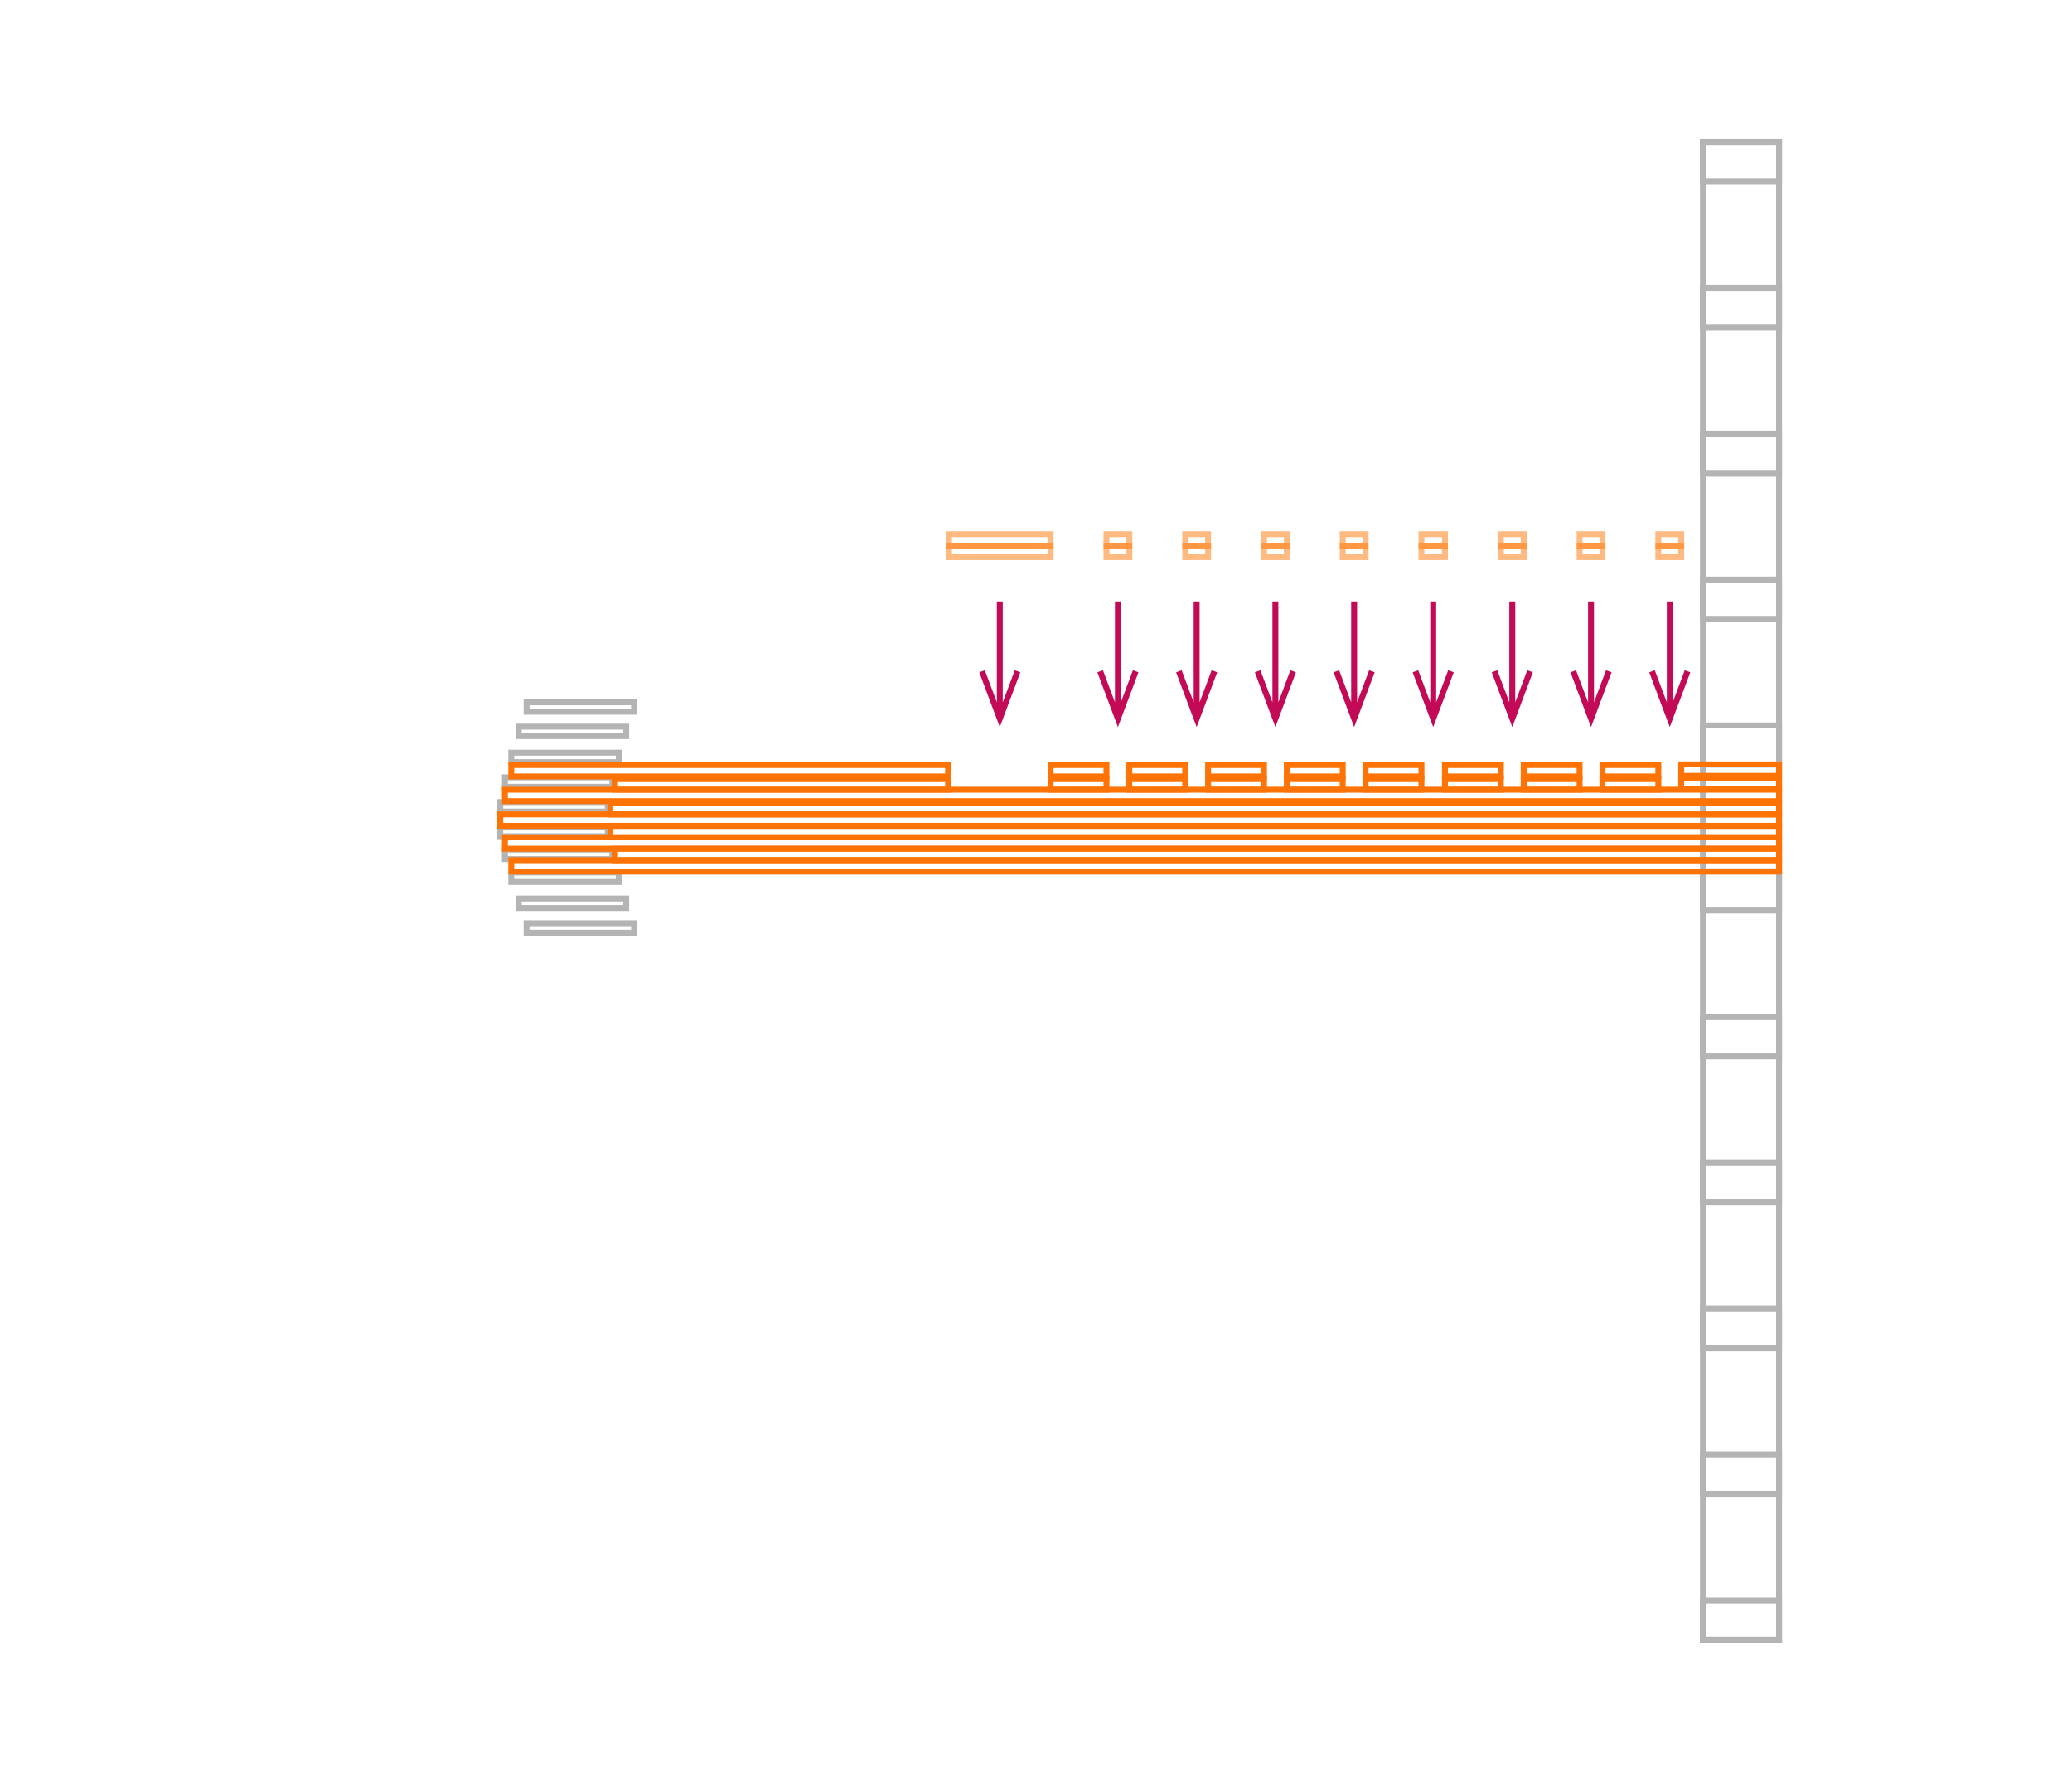 <?xml version="1.0" encoding="UTF-8"?>
<!DOCTYPE svg PUBLIC "-//W3C//DTD SVG 1.1//EN" "http://www.w3.org/Graphics/SVG/1.1/DTD/svg11.dtd">
<svg version="1.1" xmlns="http://www.w3.org/2000/svg" xmlns:xlink="http://www.w3.org/1999/xlink" x="0" y="0" width="350" height="300" viewBox="0, 0, 350, 300">
  <g id="init_raster" display="none">
    <path d="M50.5,0.5 L50.5,300.5" fill-opacity="0" stroke="#AD80E0" stroke-width="1"/>
    <path d="M150.5,0.5 L150.5,300.5" fill-opacity="0" stroke="#AD80E0" stroke-width="1"/>
    <path d="M100.5,0.5 L100.5,300.5" fill-opacity="0" stroke="#AD80E0" stroke-width="1"/>
    <path d="M200.5,0.5 L200.5,300.5" fill-opacity="0" stroke="#AD80E0" stroke-width="1"/>
    <path d="M300.5,0.5 L300.5,300.5" fill-opacity="0" stroke="#AD80E0" stroke-width="1"/>
    <path d="M250.5,0.5 L250.5,300.5" fill-opacity="0" stroke="#AD80E0" stroke-width="1"/>
    <path d="M0.5,50.5 L350.5,50.5" fill-opacity="0" stroke="#AD80E0" stroke-width="1"/>
    <path d="M0.5,100.5 L350.5,100.5" fill-opacity="0" stroke="#AD80E0" stroke-width="1"/>
    <path d="M0.5,150.5 L350.5,150.5" fill-opacity="0" stroke="#AD80E0" stroke-width="1"/>
    <path d="M0.5,200.5 L350.5,200.5" fill-opacity="0" stroke="#AD80E0" stroke-width="1"/>
    <path d="M0.5,250.5 L350.5,250.5" fill-opacity="0" stroke="#AD80E0" stroke-width="1"/>
  </g>
  <g id="inhoud">
    <path d="M287.662,24.015 L300.519,24.015 L300.519,276.985 L287.662,276.985 L287.662,24.015 z" fill-opacity="0" stroke="#B4B4B4" stroke-width="1"/>
    <path d="M287.662,122.55 L300.519,122.55 L300.519,129.183 L287.662,129.183 L287.662,122.55 z" fill-opacity="0" stroke="#B4B4B4" stroke-width="1"/>
    <path d="M287.662,147.183 L300.519,147.183 L300.519,153.817 L287.662,153.817 L287.662,147.183 z" fill-opacity="0" stroke="#B4B4B4" stroke-width="1"/>
    <path d="M287.662,97.916 L300.519,97.916 L300.519,104.55 L287.662,104.55 L287.662,97.916 z" fill-opacity="0" stroke="#B4B4B4" stroke-width="1"/>
    <path d="M287.662,73.283 L300.519,73.283 L300.519,79.916 L287.662,79.916 L287.662,73.283 z" fill-opacity="0" stroke="#B4B4B4" stroke-width="1"/>
    <path d="M287.662,171.817 L300.519,171.817 L300.519,178.45 L287.662,178.45 L287.662,171.817 z" fill-opacity="0" stroke="#B4B4B4" stroke-width="1"/>
    <path d="M287.662,196.45 L300.519,196.45 L300.519,203.084 L287.662,203.084 L287.662,196.45 z" fill-opacity="0" stroke="#B4B4B4" stroke-width="1"/>
    <path d="M287.662,221.084 L300.519,221.084 L300.519,227.717 L287.662,227.717 L287.662,221.084 z" fill-opacity="0" stroke="#B4B4B4" stroke-width="1"/>
    <path d="M287.662,48.649 L300.519,48.649 L300.519,55.283 L287.662,55.283 L287.662,48.649 z" fill-opacity="0" stroke="#B4B4B4" stroke-width="1"/>
    <path d="M287.662,245.717 L300.519,245.717 L300.519,252.351 L287.662,252.351 L287.662,245.717 z" fill-opacity="0" stroke="#B4B4B4" stroke-width="1"/>
    <path d="M287.662,270.351 L300.519,270.351 L300.519,276.985 L287.662,276.985 L287.662,270.351 z" fill-opacity="0" stroke="#B4B4B4" stroke-width="1"/>
    <path d="M287.662,24.015 L300.519,24.015 L300.519,30.649 L287.662,30.649 L287.662,24.015 z" fill-opacity="0" stroke="#B4B4B4" stroke-width="1"/>
    <path d="M85.281,131.325 L103.435,131.325 L103.435,132.925 L85.281,132.925 L85.281,131.325 z" fill-opacity="0" stroke="#B4B4B4" stroke-width="1"/>
    <path d="M84.5,135.495 L102.654,135.495 L102.654,137.095 L84.5,137.095 L84.5,135.495 z" fill-opacity="0" stroke="#B4B4B4" stroke-width="1"/>
    <path d="M84.5,139.665 L102.654,139.665 L102.654,141.265 L84.5,141.265 L84.5,139.665 z" fill-opacity="0" stroke="#B4B4B4" stroke-width="1"/>
    <path d="M85.281,143.529 L103.435,143.529 L103.435,145.129 L85.281,145.129 L85.281,143.529 z" fill-opacity="0" stroke="#B4B4B4" stroke-width="1"/>
    <path d="M86.36,127.155 L104.515,127.155 L104.515,128.755 L86.36,128.755 L86.36,127.155 z" fill-opacity="0" stroke="#B4B4B4" stroke-width="1"/>
    <path d="M86.36,147.393 L104.515,147.393 L104.515,148.993 L86.36,148.993 L86.36,147.393 z" fill-opacity="0" stroke="#B4B4B4" stroke-width="1"/>
    <path d="M87.617,122.759 L105.771,122.759 L105.771,124.359 L87.617,124.359 L87.617,122.759 z" fill-opacity="0" stroke="#B4B4B4" stroke-width="1"/>
    <path d="M87.617,151.789 L105.771,151.789 L105.771,153.389 L87.617,153.389 L87.617,151.789 z" fill-opacity="0" stroke="#B4B4B4" stroke-width="1"/>
    <path d="M88.947,118.644 L107.101,118.644 L107.101,120.244 L88.947,120.244 L88.947,118.644 z" fill-opacity="0" stroke="#B4B4B4" stroke-width="1"/>
    <path d="M88.947,155.959 L107.101,155.959 L107.101,157.559 L88.947,157.559 L88.947,155.959 z" fill-opacity="0" stroke="#B4B4B4" stroke-width="1"/>
    <path d="M86.36,145.312 L300.519,145.312 L300.519,147.244 L86.36,147.244 L86.36,145.312 z" fill-opacity="0" stroke="#FF7304" stroke-width="1"/>
    <path d="M103.88,143.38 L300.519,143.38 L300.519,145.312 L103.88,145.312 L103.88,143.38 z" fill-opacity="0" stroke="#FF7304" stroke-width="1"/>
    <path d="M85.281,141.448 L300.519,141.448 L300.519,143.38 L85.281,143.38 L85.281,141.448 z" fill-opacity="0" stroke="#FF7304" stroke-width="1"/>
    <path d="M103.087,139.516 L300.519,139.516 L300.519,141.448 L103.087,141.448 L103.087,139.516 z" fill-opacity="0" stroke="#FF7304" stroke-width="1"/>
    <path d="M84.5,137.584 L300.519,137.584 L300.519,139.516 L84.5,139.516 L84.5,137.584 z" fill-opacity="0" stroke="#FF7304" stroke-width="1"/>
    <path d="M103.087,135.652 L300.519,135.652 L300.519,137.584 L103.087,137.584 L103.087,135.652 z" fill-opacity="0" stroke="#FF7304" stroke-width="1"/>
    <path d="M85.281,133.414 L300.519,133.414 L300.519,135.346 L85.281,135.346 L85.281,133.414 z" fill-opacity="0" stroke="#FF7304" stroke-width="1"/>
    <path d="M160.3,92.2 L177.466,92.2 L177.466,94.132 L160.3,94.132 L160.3,92.2 z" fill-opacity="0" stroke="#FF7304" stroke-width="1" stroke-opacity="0.496"/>
    <path d="M186.903,92.2 L190.767,92.2 L190.767,94.132 L186.903,94.132 L186.903,92.2 z" fill-opacity="0" stroke="#FF7304" stroke-width="1" stroke-opacity="0.496"/>
    <path d="M200.205,92.2 L204.069,92.2 L204.069,94.132 L200.205,94.132 L200.205,92.2 z" fill-opacity="0" stroke="#FF7304" stroke-width="1" stroke-opacity="0.496"/>
    <path d="M213.507,92.2 L217.37,92.2 L217.37,94.132 L213.507,94.132 L213.507,92.2 z" fill-opacity="0" stroke="#FF7304" stroke-width="1" stroke-opacity="0.496"/>
    <path d="M226.808,92.2 L230.672,92.2 L230.672,94.132 L226.808,94.132 L226.808,92.2 z" fill-opacity="0" stroke="#FF7304" stroke-width="1" stroke-opacity="0.496"/>
    <path d="M253.522,92.2 L257.386,92.2 L257.386,94.132 L253.522,94.132 L253.522,92.2 z" fill-opacity="0" stroke="#FF7304" stroke-width="1" stroke-opacity="0.496"/>
    <path d="M240.11,92.2 L244.085,92.2 L244.085,94.132 L240.11,94.132 L240.11,92.2 z" fill-opacity="0" stroke="#FF7304" stroke-width="1" stroke-opacity="0.496"/>
    <path d="M266.824,92.2 L270.688,92.2 L270.688,94.132 L266.824,94.132 L266.824,92.2 z" fill-opacity="0" stroke="#FF7304" stroke-width="1" stroke-opacity="0.496"/>
    <path d="M280.126,92.2 L283.99,92.2 L283.99,94.132 L280.126,94.132 L280.126,92.2 z" fill-opacity="0" stroke="#FF7304" stroke-width="1" stroke-opacity="0.496"/>
    <path d="M86.36,129.244 L160.155,129.244 L160.155,131.176 L86.36,131.176 L86.36,129.244 z" fill-opacity="0" stroke="#FF7304" stroke-width="1"/>
    <path d="M177.466,129.244 L186.903,129.244 L186.903,131.176 L177.466,131.176 L177.466,129.244 z" fill-opacity="0" stroke="#FF7304" stroke-width="1"/>
    <path d="M190.767,129.244 L200.205,129.244 L200.205,131.176 L190.767,131.176 L190.767,129.244 z" fill-opacity="0" stroke="#FF7304" stroke-width="1"/>
    <path d="M204.069,129.244 L213.506,129.244 L213.506,131.176 L204.069,131.176 L204.069,129.244 z" fill-opacity="0" stroke="#FF7304" stroke-width="1"/>
    <path d="M217.37,129.244 L226.808,129.244 L226.808,131.176 L217.37,131.176 L217.37,129.244 z" fill-opacity="0" stroke="#FF7304" stroke-width="1"/>
    <path d="M230.672,129.244 L240.11,129.244 L240.11,131.176 L230.672,131.176 L230.672,129.244 z" fill-opacity="0" stroke="#FF7304" stroke-width="1"/>
    <path d="M244.085,129.244 L253.522,129.244 L253.522,131.176 L244.085,131.176 L244.085,129.244 z" fill-opacity="0" stroke="#FF7304" stroke-width="1"/>
    <path d="M257.386,129.244 L266.824,129.244 L266.824,131.176 L257.386,131.176 L257.386,129.244 z" fill-opacity="0" stroke="#FF7304" stroke-width="1"/>
    <path d="M270.688,129.244 L280.126,129.244 L280.126,131.176 L270.688,131.176 L270.688,129.244 z" fill-opacity="0" stroke="#FF7304" stroke-width="1"/>
    <path d="M283.99,129.14 L300.519,129.14 L300.519,131.072 L283.99,131.072 L283.99,129.14 z" fill-opacity="0" stroke="#FF7304" stroke-width="1"/>
    <path d="M103.88,131.482 L160.155,131.482 L160.155,133.414 L103.88,133.414 L103.88,131.482 z" fill-opacity="0" stroke="#FF7304" stroke-width="1"/>
    <path d="M177.466,131.482 L186.903,131.482 L186.903,133.414 L177.466,133.414 L177.466,131.482 z" fill-opacity="0" stroke="#FF7304" stroke-width="1"/>
    <path d="M190.767,131.482 L200.205,131.482 L200.205,133.414 L190.767,133.414 L190.767,131.482 z" fill-opacity="0" stroke="#FF7304" stroke-width="1"/>
    <path d="M204.069,131.482 L213.506,131.482 L213.506,133.414 L204.069,133.414 L204.069,131.482 z" fill-opacity="0" stroke="#FF7304" stroke-width="1"/>
    <path d="M217.37,131.482 L226.808,131.482 L226.808,133.414 L217.37,133.414 L217.37,131.482 z" fill-opacity="0" stroke="#FF7304" stroke-width="1"/>
    <path d="M230.672,131.482 L240.11,131.482 L240.11,133.414 L230.672,133.414 L230.672,131.482 z" fill-opacity="0" stroke="#FF7304" stroke-width="1"/>
    <path d="M244.085,131.482 L253.522,131.482 L253.522,133.414 L244.085,133.414 L244.085,131.482 z" fill-opacity="0" stroke="#FF7304" stroke-width="1"/>
    <path d="M257.386,131.482 L266.824,131.482 L266.824,133.414 L257.386,133.414 L257.386,131.482 z" fill-opacity="0" stroke="#FF7304" stroke-width="1"/>
    <path d="M270.688,131.482 L280.126,131.482 L280.126,133.414 L270.688,133.414 L270.688,131.482 z" fill-opacity="0" stroke="#FF7304" stroke-width="1"/>
    <path d="M283.99,131.378 L300.519,131.378 L300.519,133.31 L283.99,133.31 L283.99,131.378 z" fill-opacity="0" stroke="#FF7304" stroke-width="1"/>
    <path d="M160.3,90.268 L177.466,90.268 L177.466,92.2 L160.3,92.2 L160.3,90.268 z" fill-opacity="0" stroke="#FF7304" stroke-width="1" stroke-opacity="0.496"/>
    <path d="M186.903,90.268 L190.767,90.268 L190.767,92.2 L186.903,92.2 L186.903,90.268 z" fill-opacity="0" stroke="#FF7304" stroke-width="1" stroke-opacity="0.496"/>
    <path d="M200.205,90.268 L204.069,90.268 L204.069,92.2 L200.205,92.2 L200.205,90.268 z" fill-opacity="0" stroke="#FF7304" stroke-width="1" stroke-opacity="0.496"/>
    <path d="M213.507,90.268 L217.37,90.268 L217.37,92.2 L213.507,92.2 L213.507,90.268 z" fill-opacity="0" stroke="#FF7304" stroke-width="1" stroke-opacity="0.496"/>
    <path d="M226.808,90.268 L230.672,90.268 L230.672,92.2 L226.808,92.2 L226.808,90.268 z" fill-opacity="0" stroke="#FF7304" stroke-width="1" stroke-opacity="0.496"/>
    <path d="M253.522,90.268 L257.386,90.268 L257.386,92.2 L253.522,92.2 L253.522,90.268 z" fill-opacity="0" stroke="#FF7304" stroke-width="1" stroke-opacity="0.496"/>
    <path d="M240.11,90.268 L244.085,90.268 L244.085,92.2 L240.11,92.2 L240.11,90.268 z" fill-opacity="0" stroke="#FF7304" stroke-width="1" stroke-opacity="0.496"/>
    <path d="M266.824,90.268 L270.688,90.268 L270.688,92.2 L266.824,92.2 L266.824,90.268 z" fill-opacity="0" stroke="#FF7304" stroke-width="1" stroke-opacity="0.496"/>
    <path d="M280.126,90.268 L283.99,90.268 L283.99,92.2 L280.126,92.2 L280.126,90.268 z" fill-opacity="0" stroke="#FF7304" stroke-width="1" stroke-opacity="0.496"/>
    <g>
      <path d="M168.883,101.611 L168.883,113.403" fill-opacity="0" stroke="#C30A56" stroke-width="1"/>
      <path d="M165.883,113.403 L168.883,121.403 L171.883,113.403 M168.883,113.403 L168.883,121.403" fill-opacity="0" stroke="#C30A56" stroke-width="1" stroke-opacity="1"/>
    </g>
    <g>
      <path d="M188.835,101.611 L188.835,113.403" fill-opacity="0" stroke="#C30A56" stroke-width="1"/>
      <path d="M185.835,113.403 L188.835,121.403 L191.835,113.403 M188.835,113.403 L188.835,121.403" fill-opacity="0" stroke="#C30A56" stroke-width="1" stroke-opacity="1"/>
    </g>
    <g>
      <path d="M202.137,101.611 L202.137,113.403" fill-opacity="0" stroke="#C30A56" stroke-width="1"/>
      <path d="M199.137,113.403 L202.137,121.403 L205.137,113.403 M202.137,113.403 L202.137,121.403" fill-opacity="0" stroke="#C30A56" stroke-width="1" stroke-opacity="1"/>
    </g>
    <g>
      <path d="M215.438,101.611 L215.438,113.403" fill-opacity="0" stroke="#C30A56" stroke-width="1"/>
      <path d="M212.438,113.403 L215.438,121.403 L218.438,113.403 M215.438,113.403 L215.438,121.403" fill-opacity="0" stroke="#C30A56" stroke-width="1" stroke-opacity="1"/>
    </g>
    <g>
      <path d="M228.74,101.611 L228.74,113.403" fill-opacity="0" stroke="#C30A56" stroke-width="1"/>
      <path d="M225.74,113.403 L228.74,121.403 L231.74,113.403 M228.74,113.403 L228.74,121.403" fill-opacity="0" stroke="#C30A56" stroke-width="1" stroke-opacity="1"/>
    </g>
    <g>
      <path d="M242.097,101.611 L242.097,113.403" fill-opacity="0" stroke="#C30A56" stroke-width="1"/>
      <path d="M239.097,113.403 L242.097,121.403 L245.097,113.403 M242.097,113.403 L242.097,121.403" fill-opacity="0" stroke="#C30A56" stroke-width="1" stroke-opacity="1"/>
    </g>
    <g>
      <path d="M255.454,101.611 L255.454,113.403" fill-opacity="0" stroke="#C30A56" stroke-width="1"/>
      <path d="M252.454,113.403 L255.454,121.403 L258.454,113.403 M255.454,113.403 L255.454,121.403" fill-opacity="0" stroke="#C30A56" stroke-width="1" stroke-opacity="1"/>
    </g>
    <g>
      <path d="M268.756,101.611 L268.756,113.403" fill-opacity="0" stroke="#C30A56" stroke-width="1"/>
      <path d="M265.756,113.403 L268.756,121.403 L271.756,113.403 M268.756,113.403 L268.756,121.403" fill-opacity="0" stroke="#C30A56" stroke-width="1" stroke-opacity="1"/>
    </g>
    <g>
      <path d="M282.058,101.611 L282.058,113.403" fill-opacity="0" stroke="#C30A56" stroke-width="1"/>
      <path d="M279.058,113.403 L282.058,121.403 L285.058,113.403 M282.058,113.403 L282.058,121.403" fill-opacity="0" stroke="#C30A56" stroke-width="1" stroke-opacity="1"/>
    </g>
  </g>
</svg>
